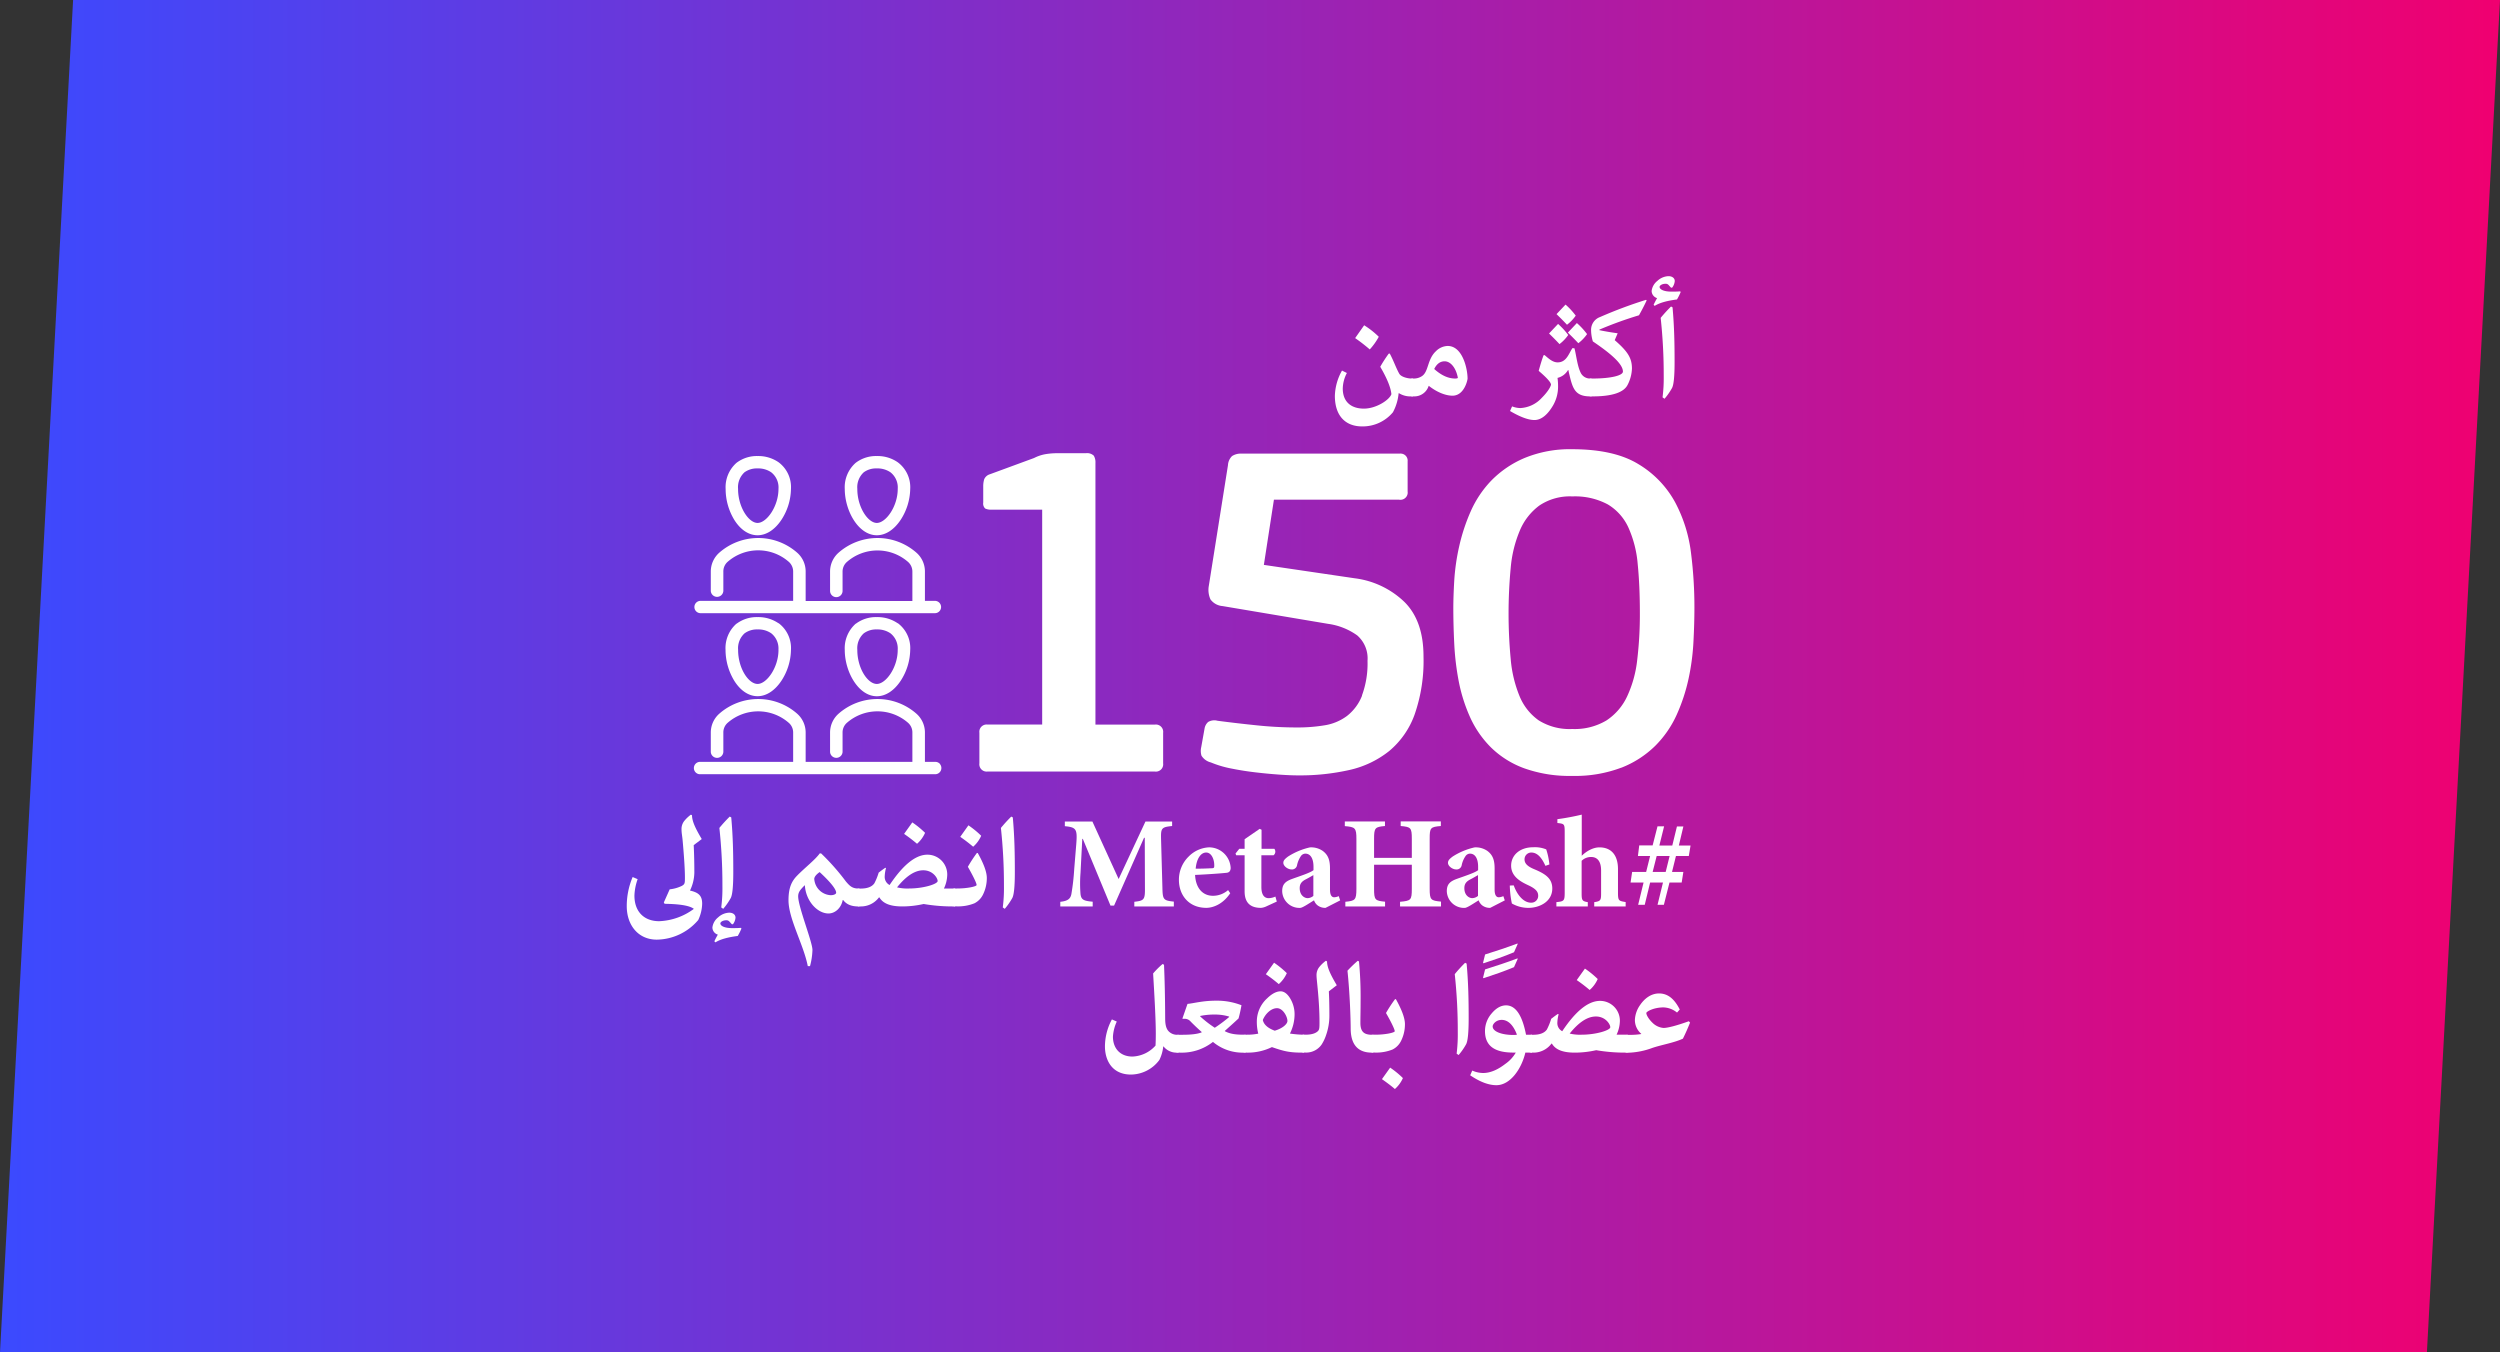 <svg id="Group_152_copy" data-name="Group 152 copy" xmlns="http://www.w3.org/2000/svg" xmlns:xlink="http://www.w3.org/1999/xlink" viewBox="0 0 1026 555"><rect x="0" y="0" width="1026" height="555" fill="#333333" stroke="none"/><defs><linearGradient id="linear-gradient" x1="1027.33" y1="-8833.26" x2="1369.33" y2="-8833.26" gradientTransform="matrix(3, 0, 0, -3, -3082, -26222.28)" gradientUnits="userSpaceOnUse"><stop offset="0" stop-color="#3b4aff"/><stop offset="1" stop-color="#f00070"/></linearGradient></defs><title>People_AR</title><path d="M30,0h996L996,555H0Z" transform="translate(0 0)" style="fill:url(#linear-gradient)"/><path id="_150" data-name=" 150" d="M474,316.65a3,3,0,0,0,3.35-3.39V300.75a3,3,0,0,0-3.35-3.38H449.57V190a5.22,5.22,0,0,0-.69-3,4,4,0,0,0-3.25-1H434a29.14,29.14,0,0,0-5,.4,16.39,16.39,0,0,0-4.62,1.57l-18.11,6.66a3.68,3.68,0,0,0-2.36,2.07,9.92,9.92,0,0,0-.39,2.86v6.67a2.8,2.8,0,0,0,.79,2.46,5.61,5.61,0,0,0,2.77.47h20.63v88.2H405.29a3,3,0,0,0-3.35,2.54,3.37,3.37,0,0,0,0,.84v12.51a3,3,0,0,0,3.34,3.39Zm85-31.19a19.67,19.67,0,0,1-6.2,8.37,20.79,20.79,0,0,1-9.15,3.83,67,67,0,0,1-11.31.89,158.49,158.49,0,0,1-16.73-.89q-8.46-.87-15.93-1.86a5,5,0,0,0-3.84.49,4.61,4.61,0,0,0-1.48,2.65l-1.37,7.66a6.86,6.86,0,0,0,.1,3.54,6.33,6.33,0,0,0,3.83,2.76,43.8,43.8,0,0,0,8.76,2.57q5,1,10.13,1.57c3.41.4,6.62.68,9.64.89s5.44.29,7.28.29A92.32,92.32,0,0,0,553.81,316a40.18,40.18,0,0,0,16.33-7.79,34.85,34.85,0,0,0,10.43-15,67,67,0,0,0,3.64-23.79q0-14.56-7.77-22.32a35.8,35.8,0,0,0-20.37-9.76l-37.38-5.51,4.13-26.76h51.35a3,3,0,0,0,3.52-2.47,3.09,3.09,0,0,0,0-.86V189.34a2.88,2.88,0,0,0-2.56-3.17,2.54,2.54,0,0,0-.78,0H509.64a6.63,6.63,0,0,0-4,1,5.61,5.61,0,0,0-1.68,3.73l-7.87,49.58a9.41,9.41,0,0,0,.69,5.51,6.79,6.79,0,0,0,5,2.75l43.28,7.29A26.72,26.72,0,0,1,557,260.77a12.5,12.5,0,0,1,4.23,10.42A37.7,37.7,0,0,1,558.93,285.46Zm106.4,29.61a41.27,41.27,0,0,0,13.87-8.94,43.08,43.08,0,0,0,8.85-12.8A73.91,73.91,0,0,0,693,278.48,95.46,95.46,0,0,0,695,263.24c.26-5.06.39-9.6.39-13.69A176.41,176.41,0,0,0,694,227a59.35,59.35,0,0,0-6.6-21,41.22,41.22,0,0,0-15.05-15.55q-9.93-6.06-27-6.09A48.86,48.86,0,0,0,625.59,188a41.78,41.78,0,0,0-13.48,9.15,43.43,43.43,0,0,0-8.56,12.78,77.09,77.09,0,0,0-4.72,14.38,88.51,88.51,0,0,0-2,13.85c-.26,4.48-.39,8.26-.39,11.41,0,4.61.13,9.52.39,14.77a110.08,110.08,0,0,0,1.87,15.45,67,67,0,0,0,4.62,14.55,41.63,41.63,0,0,0,8.56,12.39,38.11,38.11,0,0,0,13.58,8.55,55.18,55.18,0,0,0,19.77,3.15A53.48,53.48,0,0,0,665.33,315.07ZM659.82,207a21.33,21.33,0,0,1,8.46,9.47,45.85,45.85,0,0,1,3.84,15.09c.59,5.9.88,12.61.88,20.09a156.56,156.56,0,0,1-1.08,19.12,47.84,47.84,0,0,1-4.13,15,23.88,23.88,0,0,1-8.46,9.87,25.34,25.34,0,0,1-14.07,3.54,23.85,23.85,0,0,1-13.77-3.54,22.62,22.62,0,0,1-7.87-9.95A51.57,51.57,0,0,1,620,270.56,199.81,199.81,0,0,1,620,233a50.27,50.27,0,0,1,3.74-15.26,24.44,24.44,0,0,1,8-10.26,22.44,22.44,0,0,1,13.57-3.75A28.45,28.45,0,0,1,659.82,207Z" transform="translate(0 0)" style="fill:#fff"/><path d="M359.87,258.32h-.08a8.54,8.54,0,0,0-5.32,1.61,8.26,8.26,0,0,0-2.64,6.74v.09c0,7.5,4.4,13.93,8,13.93s8.58-6.76,8.58-13.93v-.08a7.94,7.94,0,0,0-3-6.78A9.45,9.45,0,0,0,359.87,258.32Z" transform="translate(0 0)" style="fill:none"/><path d="M319.47,200.6a7.88,7.88,0,0,0-3-6.78,9.37,9.37,0,0,0-5.53-1.58h-.08a8.64,8.64,0,0,0-5.34,1.59,8.3,8.3,0,0,0-2.64,6.76v.09c0,7.5,4.41,13.93,8,13.93s8.57-6.76,8.57-13.93Z" transform="translate(0 0)" style="fill:none"/><path d="M368.42,200.6a7.89,7.89,0,0,0-3-6.78,9.41,9.41,0,0,0-5.55-1.58h-.08a8.51,8.51,0,0,0-5.31,1.59,8.28,8.28,0,0,0-2.65,6.76v.09c0,7.5,4.4,13.93,8,13.93s8.58-6.76,8.58-13.93Z" transform="translate(0 0)" style="fill:none"/><path d="M310.94,258.32h-.08a8.57,8.57,0,0,0-5.34,1.61,8.26,8.26,0,0,0-2.64,6.74v.09c0,7.5,4.41,13.93,8,13.93s8.57-6.76,8.57-13.93v-.08a7.94,7.94,0,0,0-3-6.78A9.3,9.3,0,0,0,310.94,258.32Z" transform="translate(0 0)" style="fill:none"/><path d="M368.42,255.79a14.59,14.59,0,0,0-8.58-2.53,13.68,13.68,0,0,0-8.58,2.7l-.07,0a13.4,13.4,0,0,0-4.5,10.78c0,9,5.63,19,13.15,19,3.63,0,7.12-2.28,9.84-6.41a23.94,23.94,0,0,0,3.87-12.57,12.74,12.74,0,0,0-5.08-11Zm0,10.89v.08c0,7.17-4.84,13.93-8.58,13.93s-8-6.43-8-13.93v-.09a8.26,8.26,0,0,1,2.64-6.74,8.54,8.54,0,0,1,5.32-1.61h.08a9.45,9.45,0,0,1,5.55,1.58A7.94,7.94,0,0,1,368.42,266.68Z" transform="translate(0 0)" style="fill:#fff"/><path d="M385.83,313.61a2.53,2.53,0,0,0-1.71-.93,2.57,2.57,0,0,0-.48,0h-4.05V300.61a10.31,10.31,0,0,0-3.58-7.79,24.21,24.21,0,0,0-31.77,0,10.33,10.33,0,0,0-3.58,7.79v8a2.57,2.57,0,0,0,5.13,0V300.6a5.25,5.25,0,0,1,1.83-4,19.07,19.07,0,0,1,25,0,5.25,5.25,0,0,1,1.82,4v12.06H330.64V300.61a10.31,10.31,0,0,0-3.58-7.79,24.21,24.21,0,0,0-31.77,0,10.33,10.33,0,0,0-3.58,7.79v8a2.58,2.58,0,0,0,5.15,0v-8a5.23,5.23,0,0,1,1.81-4,19.06,19.06,0,0,1,25,0,5.23,5.23,0,0,1,1.84,4v12.06h-38a2.55,2.55,0,0,0-2.18,4.14,2.53,2.53,0,0,0,1.71.93l.27,0h96.28a2.55,2.55,0,0,0,2.19-4.14Z" transform="translate(0 0)" style="fill:#fff"/><path d="M319.49,255.78a14.61,14.61,0,0,0-8.58-2.52,13.78,13.78,0,0,0-8.6,2.7l-.07,0a13.35,13.35,0,0,0-4.48,10.78,24.56,24.56,0,0,0,3.6,12.68c2.56,4.06,5.94,6.3,9.54,6.3s7.12-2.28,9.84-6.41a23.79,23.79,0,0,0,3.87-12.57,12.74,12.74,0,0,0-5.08-11Zm0,10.9v.08c0,7.17-4.83,13.93-8.57,13.93s-8-6.43-8-13.93v-.09a8.26,8.26,0,0,1,2.64-6.74,8.57,8.57,0,0,1,5.34-1.61h.08a9.3,9.3,0,0,1,5.53,1.58A7.94,7.94,0,0,1,319.47,266.68Z" transform="translate(0 0)" style="fill:#fff"/><path d="M301.37,213.38c2.55,4.06,5.93,6.29,9.53,6.29s7.12-2.27,9.84-6.4a23.78,23.78,0,0,0,3.87-12.56,12.72,12.72,0,0,0-5.08-11l0,0a14.66,14.66,0,0,0-8.58-2.55,13.74,13.74,0,0,0-8.6,2.72l-.07.05a13.32,13.32,0,0,0-4.48,10.78A24.49,24.49,0,0,0,301.37,213.38Zm9.53,1.23c-3.61,0-8-6.43-8-13.93v-.09a8.3,8.3,0,0,1,2.64-6.76,8.64,8.64,0,0,1,5.34-1.59h.08a9.37,9.37,0,0,1,5.53,1.58,7.88,7.88,0,0,1,3,6.78v.08C319.47,207.85,314.64,214.61,310.9,214.61Z" transform="translate(0 0)" style="fill:#fff"/><path d="M359.84,219.67c3.63,0,7.12-2.27,9.84-6.4a24,24,0,0,0,3.87-12.56,12.74,12.74,0,0,0-5.12-11,14.54,14.54,0,0,0-8.59-2.55,13.72,13.72,0,0,0-8.58,2.72l-.07.05a13.34,13.34,0,0,0-4.5,10.78C346.71,209.67,352.32,219.67,359.84,219.67Zm0-5.06c-3.61,0-8-6.43-8-13.93v-.09a8.28,8.28,0,0,1,2.65-6.76,8.51,8.51,0,0,1,5.31-1.59h.08a9.41,9.41,0,0,1,5.55,1.58,7.89,7.89,0,0,1,3,6.78v.08C368.42,207.85,363.58,214.61,359.84,214.61Z" transform="translate(0 0)" style="fill:#fff"/><path d="M287.52,251.65h96.17a2.53,2.53,0,1,0,0-5.06h-4.1V234.53a10.26,10.26,0,0,0-3.58-7.79,24.21,24.21,0,0,0-31.77,0,10.33,10.33,0,0,0-3.58,7.79v8a2.6,2.6,0,0,0,.77,1.81,2.54,2.54,0,0,0,1.82.73,2.57,2.57,0,0,0,2.54-2.55v-7.94a5.26,5.26,0,0,1,1.83-4,19.06,19.06,0,0,1,25,0,5.27,5.27,0,0,1,1.82,4v12.06H330.64V234.53a10.26,10.26,0,0,0-3.58-7.79,24.21,24.21,0,0,0-31.77,0,10.33,10.33,0,0,0-3.58,7.79v8a2.58,2.58,0,0,0,5.15,0v-8a5.24,5.24,0,0,1,1.81-4,19.06,19.06,0,0,1,25,0,5.32,5.32,0,0,1,1.84,4v12.06h-38a2.53,2.53,0,1,0,0,5.06Z" transform="translate(0 0)" style="fill:#fff"/><path d="M284,334.58c0,2.41,1.39,5.38,4,9.77l-3.3,2.49c.19,3.92.26,7.84.26,11.32a17.55,17.55,0,0,1-1.79,7.32c3.26.77,5,1.87,5,5.39a16.61,16.61,0,0,1-1.61,6.7,22.67,22.67,0,0,1-17,8.06c-7.72,0-12.34-6.05-12.34-13.7a30.63,30.63,0,0,1,2.42-12l2.05.88a22.14,22.14,0,0,0-1.32,6.74c0,6.74,4.1,10.51,10.15,10.51A25.51,25.51,0,0,0,284.76,373c-1.76-1.39-6.11-2-12-2.08l-.33-.55,2.41-5.39a14.91,14.91,0,0,0,5-1.42c1.25-.7,1.25-1.14,1.25-3.52,0-3.81-.51-10.4-.92-14.9-.14-1.83-.47-3.23-.47-4.66a5.34,5.34,0,0,1,1-3.4,14.5,14.5,0,0,1,2.85-2.75Z" transform="translate(0 0)" style="fill:#fff"/><path d="M300.33,379.29l-1-1.1a1.55,1.55,0,0,0-1.25-.51c-1.46,0-2.45.73-2.45,1.28,0,1,1.68,1.94,4.8,1.94,1.35,0,2.41,0,3.69-.11l.15.33a23,23,0,0,1-1.5,3c-4,.51-7.14,1.35-9.16,2.63l-.44-.44c.44-.95.92-1.86,1.43-2.74a3.11,3.11,0,0,1-2.23-2.93,6.24,6.24,0,0,1,2.34-4.14,7.07,7.07,0,0,1,4.54-1.94c1.58,0,2.6.81,2.6,2.05a5,5,0,0,1-1.06,2.71ZM296,372.41a62,62,0,0,0,.48-8.83,217,217,0,0,0-1.25-23.8,60.74,60.74,0,0,1,4.25-4.65l.62.32c.73,7.91.84,15.31.84,22.42,0,5.75-.33,9.59-1.13,10.84a26.42,26.42,0,0,1-3,4.28Z" transform="translate(0 0)" style="fill:#fff"/><path d="M337,350.25a93.13,93.13,0,0,1,10.18,11.54c1.4,1.61,2.46,2.85,5,2.85h.51V372h-.51c-3,0-4.94-1-6.15-2.64h-.18c-.59,3.22-3.08,5.53-5.83,5.53-4.54,0-9.3-5.05-9.7-11.54h-.11c-1.72,1.76-2.64,2.75-2.64,4.51,0,4.25,5.86,18.75,5.86,22a28.53,28.53,0,0,1-1,6.63h-.92c-1.68-8.71-7.91-19.44-7.91-27,0-5.2,1.32-7.87,3.55-10.14,3-3.08,7.62-6.7,9.27-9.12Zm-2.82,10.58a7.15,7.15,0,0,0,6.74,6.56c1.36,0,2.24-.51,2.24-1,0-1.5-2.46-4.5-6.78-8.49C335,358.89,334.16,359.84,334.16,360.83Z" transform="translate(0 0)" style="fill:#fff"/><path d="M363.61,356.26a15.74,15.74,0,0,0-.52,3.33,3.74,3.74,0,0,0,2,3.62c5.16-7.72,10.37-12.45,15.53-12.45a8.13,8.13,0,0,1,8.13,8.21,13.67,13.67,0,0,1-1.36,5.67H392V372h-.51a70.6,70.6,0,0,1-12.42-1,39.94,39.94,0,0,1-8.75,1c-4.36,0-7.77-.92-9.41-3.7h-.19a9.21,9.21,0,0,1-7.54,3.7h-.48c-1.75,0-2.56-1.91-2.56-3.67s.81-3.66,2.56-3.66h.52c2.74,0,4.65-.73,5.64-2.2a24.5,24.5,0,0,0,1.75-4.35c.88-.66,1.76-1.36,2.75-2Zm9.44,8.38c6,0,11.76-1.83,11.76-3.07s-2-4.4-5.9-4.4c-3.58,0-7.17,2.53-10.76,7A17.75,17.75,0,0,0,373.05,364.64Zm1.36-27.13a37.66,37.66,0,0,1,5.24,4.28,12.77,12.77,0,0,1-3.3,4.5,65.21,65.21,0,0,0-5.31-4.06Z" transform="translate(0 0)" style="fill:#fff"/><path d="M401.29,350.1c2.53,4.54,3.7,7.88,3.7,10.22a15.26,15.26,0,0,1-1.5,6.67,7.92,7.92,0,0,1-3.59,3.73,18,18,0,0,1-7.4,1.25H392c-1.76,0-2.57-1.91-2.57-3.67s.81-3.66,2.57-3.66h.8c4.21,0,8-.84,8-1.43,0-.87-1.91-4.57-3.59-7.47a55.52,55.52,0,0,1,3.73-5.71Zm-3.85-11.39a37.27,37.27,0,0,1,5.24,4.29,12.8,12.8,0,0,1-3.29,4.5,66.45,66.45,0,0,0-5.31-4.06Z" transform="translate(0 0)" style="fill:#fff"/><path d="M411.54,372.41a62,62,0,0,0,.48-8.83,217,217,0,0,0-1.25-23.8,60.74,60.74,0,0,1,4.25-4.65l.63.32c.73,7.91.84,15.31.84,22.42,0,5.75-.33,9.59-1.14,10.84a26.42,26.42,0,0,1-3,4.28Z" transform="translate(0 0)" style="fill:#fff"/><path d="M465.52,372v-1.91c4.1-.44,4.43-.91,4.36-5.89l-.07-20.37h-.3l-12.3,27.84h-1.46l-11.36-27.4h-.22l-.73,14a55.72,55.72,0,0,0,0,8.64c.29,2.35,1.28,2.82,5,3.15V372h-13.3v-1.91c3.12-.29,4.18-1.28,4.55-3.15a93.63,93.63,0,0,0,1.17-10.25l.84-10.26c.48-6.11.07-6.92-4.69-7.36v-1.9h11.32l10.76,23.58,11-23.58h10.95V339c-4.43.44-4.65.92-4.54,5.46l.55,19.67c.11,5,.29,5.45,4.69,5.89V372Z" transform="translate(0 0)" style="fill:#fff"/><path d="M504.89,366.58c-3.3,4.95-7.62,6-9.81,6-7.25,0-11.25-5.27-11.25-11.46a13.27,13.27,0,0,1,4-9.6,12.52,12.52,0,0,1,8.38-3.77h0a8.9,8.9,0,0,1,8.86,8.53c-.07,1-.44,1.76-1.61,1.91s-7.69.66-13,.88c.29,5.75,3.4,8.56,7.32,8.56A9.4,9.4,0,0,0,504,365.3ZM495,349.88c-2.09,0-3.92,2.35-4.29,6.63,2.24,0,4.33-.07,6.52-.18.81,0,1.1-.11,1.1-.95.08-2.79-1.21-5.5-3.29-5.5Z" transform="translate(0 0)" style="fill:#fff"/><path d="M519.65,372a6.14,6.14,0,0,1-2.13.59c-4.21,0-6.73-1.94-6.73-6.78V351h-3.45l-.29-.7,1.54-1.94h2.2v-3.95l6.19-4.25.76.37v7.83H523a1.89,1.89,0,0,1-.33,2.64h-5v13c0,4.21,2,4.61,3,4.61a7.06,7.06,0,0,0,2.75-.66L524,370Z" transform="translate(0 0)" style="fill:#fff"/><path d="M544,372.59a5.14,5.14,0,0,1-3.36-1.1,4.48,4.48,0,0,1-1.36-2c-2.2,1.35-4.76,3.11-5.71,3.11a7.07,7.07,0,0,1-7.36-6.85c0-2.86,1.32-4.06,4.21-5.09,3.37-1.21,7.36-2.49,8.64-3.55v-1.36c0-3.44-1.24-5.42-3.37-5.42a2.3,2.3,0,0,0-1.76.95,10.6,10.6,0,0,0-1.61,3.74,2.1,2.1,0,0,1-2.34,1.79c-1.39,0-3.3-1.31-3.3-2.71,0-1,.7-1.64,1.91-2.56a28.07,28.07,0,0,1,9-3.77,8.37,8.37,0,0,1,5.24,1.43c2.49,1.83,3,4.21,3,7.32v8.57c0,2.53.88,3.15,1.72,3.15a4.91,4.91,0,0,0,1.87-.47l.59,1.75ZM539,359.15c-.95.55-1.87,1.1-3,1.68-1.69.85-2.6,1.8-2.6,3.67,0,3,2,4.1,3.26,4.1a3.88,3.88,0,0,0,2.34-.92Z" transform="translate(0 0)" style="fill:#fff"/><path d="M591.32,339c-4.32.37-4.58.7-4.58,5.28v20.43c0,4.62.44,4.91,4.65,5.31V372H574.58v-1.91c4.47-.4,4.83-.69,4.83-5.31V354.9H563.92v9.85c0,4.62.41,4.91,4.51,5.31V372h-16.3v-1.91c4-.4,4.54-.69,4.54-5.31V344.32c0-4.58-.51-4.91-4.76-5.28v-1.9h16.48V339c-4.06.37-4.47.7-4.47,5.28v7.8h15.49v-7.8c0-4.58-.36-4.91-4.57-5.28v-1.9h16.48Z" transform="translate(0 0)" style="fill:#fff"/><path d="M611.57,372.59a5.15,5.15,0,0,1-3.37-1.1,4.65,4.65,0,0,1-1.36-2c-2.19,1.35-4.76,3.11-5.71,3.11a7.08,7.08,0,0,1-7.36-6.85c0-2.86,1.32-4.06,4.21-5.09,3.37-1.21,7.36-2.49,8.64-3.55v-1.36c0-3.44-1.24-5.42-3.37-5.42a2.26,2.26,0,0,0-1.75.95,10.24,10.24,0,0,0-1.61,3.74,2.11,2.11,0,0,1-2.35,1.79c-1.39,0-3.29-1.31-3.29-2.71,0-1,.69-1.64,1.9-2.56a28.07,28.07,0,0,1,9-3.77,8.35,8.35,0,0,1,5.24,1.43c2.49,1.83,3,4.21,3,7.32v8.57c0,2.53.87,3.15,1.72,3.15a4.91,4.91,0,0,0,1.86-.47l.59,1.75Zm-5-13.44c-1,.55-1.86,1.1-3,1.68-1.68.85-2.6,1.8-2.6,3.67,0,3,2,4.1,3.26,4.1a3.88,3.88,0,0,0,2.34-.92Z" transform="translate(0 0)" style="fill:#fff"/><path d="M634.24,355.34c-1.43-3.15-3.19-5.46-5.79-5.46a2.77,2.77,0,0,0-2.78,2.82c0,1.65,1.21,2.9,4.1,4.07,4.43,1.87,7.29,3.73,7.29,7.87,0,5.35-5.17,7.95-9.82,7.95a13.62,13.62,0,0,1-6.77-1.8,39.91,39.91,0,0,1-.85-7.36l1.62-.07c1.17,3.37,3.73,7.1,7.1,7.1a2.8,2.8,0,0,0,2.93-2.82c0-1.5-.7-2.78-4.1-4.35-2.46-1.18-7-3.26-7-8,0-4.25,3.45-7.58,9.12-7.58a12.24,12.24,0,0,1,5.28.88,28.46,28.46,0,0,1,1.31,6.19Z" transform="translate(0 0)" style="fill:#fff"/><path d="M654.27,372v-1.76c2.67-.37,2.82-.81,2.82-3.7v-9.27c0-4.17-1.87-5.56-4.07-5.56a5.48,5.48,0,0,0-3.92,1.57v13.26c0,2.89.19,3.33,2.53,3.7V372H638.74v-1.76c3.08-.33,3.41-.48,3.41-3.88V341.39c0-3.3-.22-3.3-3-3.63v-1.57a97.87,97.87,0,0,0,10-1.87V351.2c1.91-1.87,4.62-3.44,7.26-3.44,4.68,0,7.61,3,7.61,8.93v9.64c0,3.4.33,3.4,3.15,3.88V372Z" transform="translate(0 0)" style="fill:#fff"/><path d="M693.09,351.31h-5.28l-1.61,6.52h4.65l-.69,4.36h-5l-2.31,9.15h-2.6l2.24-9.15h-5.28L675,371.34h-2.71l2.23-9.15h-5.34l.65-4.36h5.75l1.62-6.52h-5l.54-4.36h5.5l2-7.83h2.71L681,347h5.31l1.91-7.83h2.64L689,347h4.8Zm-13.19,0-1.65,6.52h5.35l1.61-6.52Z" transform="translate(0 0)" style="fill:#fff"/><path d="M483.69,432h-.52a6.78,6.78,0,0,1-5.64-2.53h-.14a16,16,0,0,1-1.58,5.53,14.69,14.69,0,0,1-11.64,6c-8,0-10.7-6.15-10.7-11.53a23.49,23.49,0,0,1,2.86-11.1l2,.88a17.31,17.31,0,0,0-1.58,6.19c0,4.84,3,8.17,8,8.17a13.32,13.32,0,0,0,9.48-4.51c.08-1.72.11-3.37.11-4.87,0-5.93-.58-16-1.1-24.72a33.1,33.1,0,0,1,3.89-3.88l.58.29c.26,5.72.44,13,.48,22.16,0,2.38.4,4,1.32,5.05a4.77,4.77,0,0,0,3.69,1.54h.52Z" transform="translate(0 0)" style="fill:#fff"/><path d="M502.69,423.21c2.38,1.25,4.84,1.43,8,1.43h.52V432h-.52a19,19,0,0,1-12.89-4.4A20.77,20.77,0,0,1,484.2,432h-.51c-1.76,0-2.57-1.91-2.57-3.67s.81-3.66,2.57-3.66h1.57q5.55,0,7.91-1v-.14c-1.43-1.25-2.89-2.64-4.5-4.25a3.21,3.21,0,0,0-2.38-1.17h-.92l-.11-.11,2.09-6c2.6-.22,6.08-1.32,11.79-1.32a27.5,27.5,0,0,1,10.36,1.87c-.32,1.79-.69,3.62-1.2,5.42-1.91,1.79-3.81,3.48-5.61,5.09Zm1.76-6a19.67,19.67,0,0,0-5.82-.84,28.12,28.12,0,0,0-6.08.58v.18a44.89,44.89,0,0,0,6,4.66,61,61,0,0,0,5.89-4.4Z" transform="translate(0 0)" style="fill:#fff"/><path d="M511.74,424.64a21.61,21.61,0,0,0,4.65-.44,19.6,19.6,0,0,1-.59-4.83,12.92,12.92,0,0,1,4.21-9.63c1.76-1.72,3.67-2.9,5.53-2.9,1.47,0,2.64,1,3.59,2.35a12.53,12.53,0,0,1,2.16,7.4,17.74,17.74,0,0,1-1.9,7.58,42.35,42.35,0,0,0,5.31.47h.51V432h-.51c-5.38,0-7.54-.48-12.71-2.27A22.61,22.61,0,0,1,511.74,432h-.51c-1.76,0-2.57-1.91-2.57-3.67s.81-3.66,2.57-3.66ZM523.16,423c3.23-.95,5.2-2.75,5.2-4,0-1.76-1.83-5.24-4.28-5.24s-4.8,2.35-5.82,4.84C518.66,420.54,520.42,422,523.16,423Zm-.29-27.91a38.45,38.45,0,0,1,5.24,4.29,13,13,0,0,1-3.3,4.5,63,63,0,0,0-5.31-4.06Z" transform="translate(0 0)" style="fill:#fff"/><path d="M544.62,394.58c0,2.41,1.4,5.38,4,9.77l-3.26,2.49c.15,2.82.22,6.27.22,9.85a24,24,0,0,1-1.35,8.1,17.29,17.29,0,0,1-1.83,3.88,7.7,7.7,0,0,1-6.7,3.3h-.52c-1.75,0-2.56-1.91-2.56-3.67s.81-3.66,2.56-3.66h.52c2.34,0,4.13-.44,5.2-1.5.62-.62.62-1.65.62-3.63,0-9.11-1.21-17.24-1.21-19.08a5.34,5.34,0,0,1,1-3.4,14.79,14.79,0,0,1,2.85-2.75Z" transform="translate(0 0)" style="fill:#fff"/><path d="M563.59,432H563c-5,0-8.57-2.53-8.68-9.67,0-4.18-.36-14.94-1.32-23.95a55.4,55.4,0,0,1,4.22-4.07l.51.26a156.76,156.76,0,0,1,.66,16.41c0,3.84-.08,5.78-.08,8.78,0,3.67,1.47,4.91,4.8,4.91h.51Z" transform="translate(0 0)" style="fill:#fff"/><path d="M572.9,410.1c2.52,4.54,3.69,7.88,3.69,10.22a15.26,15.26,0,0,1-1.5,6.67,7.83,7.83,0,0,1-3.59,3.73,17.9,17.9,0,0,1-7.39,1.25h-.52c-1.75,0-2.56-1.91-2.56-3.67s.81-3.66,2.56-3.66h.81c4.21,0,8-.84,8-1.43,0-.87-1.9-4.57-3.59-7.47a55.51,55.51,0,0,1,3.74-5.71Zm-2.38,28.06a37,37,0,0,1,5.23,4.28,12.71,12.71,0,0,1-3.29,4.5c-1.5-1.31-3.34-2.67-5.31-4.06Z" transform="translate(0 0)" style="fill:#fff"/><path d="M597.8,432.41a63.62,63.62,0,0,0,.47-8.83,217,217,0,0,0-1.24-23.8,58.75,58.75,0,0,1,4.25-4.65l.62.32c.73,7.91.84,15.31.84,22.42,0,5.75-.33,9.59-1.13,10.84a25.91,25.91,0,0,1-3,4.28Z" transform="translate(0 0)" style="fill:#fff"/><path d="M621.35,390.8c-4,1.69-8.24,3.15-12.53,4.54l-.18-.21.84-3.41c4.54-1.43,9-2.89,13.26-4.5l.14.14Zm0,6.12c-4,1.68-8.24,3.15-12.53,4.54l-.18-.22.84-3.4c4.54-1.43,9-2.9,13.26-4.51l.14.15Z" transform="translate(0 0)" style="fill:#fff"/><path d="M628.74,424.64V432H626c-1.54,6.62-6.16,13.36-11.87,13.36-3.3,0-6.88-1.43-10.77-4.06l.85-1.94a11.19,11.19,0,0,0,4.46,1c3.15,0,6.23-1.5,9.16-3.77a14.41,14.41,0,0,0,4.25-4.61h-1c-7,0-11.64-2.24-11.64-8.83a11,11,0,0,1,2.78-7.29c1.76-2.09,3.74-3.26,5.86-3.26,4.1,0,6.74,4.43,8.2,12.05Zm-12.45-6.08c-2.34,0-3.7,1.76-3.7,2.68,0,2.12,3.74,3.51,8.54,3.51a8,8,0,0,0,1.42-.11C621.2,421,619.11,418.56,616.29,418.56Z" transform="translate(0 0)" style="fill:#fff"/><path d="M639.66,416.26a15.74,15.74,0,0,0-.52,3.33,3.74,3.74,0,0,0,2,3.62c5.16-7.72,10.36-12.45,15.53-12.45a8.13,8.13,0,0,1,8.13,8.21,13.67,13.67,0,0,1-1.36,5.67H668V432h-.52a70.56,70.56,0,0,1-12.41-1,39.94,39.94,0,0,1-8.75,1c-4.36,0-7.77-.92-9.41-3.7h-.19a9.21,9.21,0,0,1-7.54,3.7h-.48c-1.75,0-2.56-1.91-2.56-3.67s.81-3.66,2.56-3.66h.52c2.74,0,4.65-.73,5.64-2.2a24.5,24.5,0,0,0,1.75-4.35c.88-.66,1.76-1.36,2.75-2Zm9.44,8.38c6,0,11.76-1.83,11.76-3.07s-2-4.4-5.9-4.4c-3.58,0-7.17,2.53-10.76,7A17.75,17.75,0,0,0,649.1,424.64Zm1.36-27.13a37.66,37.66,0,0,1,5.24,4.28,12.77,12.77,0,0,1-3.3,4.5,65.21,65.21,0,0,0-5.31-4.06Z" transform="translate(0 0)" style="fill:#fff"/><path d="M688.25,415.56a9.21,9.21,0,0,0-5.53-2.12c-4.06,0-7.07,1.72-7.07,2.3,0,.88,1.1,2.64,2.53,4a7.29,7.29,0,0,0,4.54,2.13c1.61,0,5.17-.88,10.37-2.75l.51.55c-.88,2.2-1.83,4.4-2.93,6.59-3.48,1.65-8.75,2.53-12.45,3.77a31.23,31.23,0,0,1-9.67,2H668c-1.76,0-2.57-1.91-2.57-3.67s.81-3.66,2.57-3.66h.51a27.71,27.71,0,0,0,5.05-.33v-.11a7.44,7.44,0,0,1-2.6-5.71,11.4,11.4,0,0,1,2.13-6.08c1.87-2.75,4.54-4.76,7.8-4.76,3.73,0,6.37,2.42,8.49,6.59Z" transform="translate(0 0)" style="fill:#fff"/><path d="M570.36,145.1c1.61,3,2.6,6,3.92,8.31.77,1.28,3.4,1.94,5.05,1.94h.51v7.33h-.51a8.89,8.89,0,0,1-5.2-1.32H574a20.29,20.29,0,0,1-2.34,7.83A16.14,16.14,0,0,1,559,175c-6.67,0-11.17-4.17-11.17-12.56a22.35,22.35,0,0,1,2.93-10.36l2,1a14.33,14.33,0,0,0-1.69,6.34c0,5.68,3.63,8.28,8.68,8.28s10.51-3.59,11.28-5.94c-.25-2.67-1.76-6.44-4.58-11.24a56.23,56.23,0,0,1,3.48-5.38Zm-10.51-11.61a34.72,34.72,0,0,1,6,4.72,25.83,25.83,0,0,1-3.7,5.2,67.44,67.44,0,0,0-6-4.65Z" transform="translate(0 0)" style="fill:#fff"/><path d="M586.33,158.35a6.16,6.16,0,0,1-6.05,4.33h-.47c-1.69,0-2.53-1.76-2.53-3.67,0-1.75.81-3.66,2.56-3.66h.52a6,6,0,0,0,3.15-.95c2.85-1.8,2.19-6.92,5.78-10.25a7.07,7.07,0,0,1,4.84-2.17c6.11,0,8.16,9.34,8.16,13.41,0,.51-1.32,7-6.19,7-2.78,0-6.37-1.4-9.66-4Zm10.84-3c.69,0,1.13-.11,1.13-.33-.77-4.1-3-6.74-5.42-6.74-1.94,0-3.3,1.18-4.28,3.15C591.45,154,594.31,155.35,597.17,155.35Z" transform="translate(0 0)" style="fill:#fff"/><path d="M653.16,162.68h-.55c-6.44,0-7.25-3.48-8.72-9.71l-.25-1.13h-.11a6.85,6.85,0,0,1-4.32,3.25,26.55,26.55,0,0,1,.22,3.59,15.34,15.34,0,0,1-2.09,7.77c-2.09,3.55-4.65,5.93-7.62,5.93-2.45,0-5.82-1.24-10-3.7l.84-1.9a9.79,9.79,0,0,0,3.37.69,12.75,12.75,0,0,0,8.79-4.17c2-2,3.44-4,3.81-5.39,0-1-1.79-2.92-5.05-5.71.58-2.12,1.2-4.28,2-6.41l.4-.07c1.61,1.35,3.26,3,5.39,3,3.73,0,4.65-3.92,6.08-5.86l.8.08c.66,2.27,1.14,7.06,2.46,9.81a4.25,4.25,0,0,0,4,2.6h.51Zm-13.73-29.74a29.67,29.67,0,0,1,4.17,4.54,16.47,16.47,0,0,1-3.59,3.74c-1.39-1.51-2.82-2.93-4.28-4.36ZM642.5,125a29.26,29.26,0,0,1,4.18,4.54,16.47,16.47,0,0,1-3.59,3.74c-1.39-1.51-2.82-2.93-4.29-4.36Zm4.65,7.58a29.26,29.26,0,0,1,4.18,4.54,16.47,16.47,0,0,1-3.59,3.74c-1.39-1.51-2.82-2.93-4.28-4.36Z" transform="translate(0 0)" style="fill:#fff"/><path d="M662.68,139.6c5.49,4.76,7.07,7.44,7.07,11.69a15.71,15.71,0,0,1-1.76,6.62c-1.54,3.15-6.41,4.77-14.32,4.77h-.51c-1.76,0-2.56-1.91-2.56-3.67s.8-3.66,2.56-3.66h.51c7.33,0,12.38-1.21,12.38-2.86,0-3.07-4.91-7.36-12.34-12.37a16.63,16.63,0,0,1-.73-4.62,5.57,5.57,0,0,1,3.66-5.38,184.22,184.22,0,0,1,18.9-7.07l.25.26c-.95,2-2,4.06-3.15,6.08a159.1,159.1,0,0,0-16.26,5.89v.22c2.6.55,5.13.95,7.51,1.28Z" transform="translate(0 0)" style="fill:#fff"/><path d="M685.79,118.07l-1-1.1a1.52,1.52,0,0,0-1.25-.51c-1.46,0-2.45.73-2.45,1.28,0,1,1.69,1.94,4.8,1.94,1.35,0,2.42,0,3.7-.11l.14.33a21.78,21.78,0,0,1-1.5,3c-4,.51-7.14,1.35-9.15,2.64l-.44-.44a29.7,29.7,0,0,1,1.43-2.75,3.12,3.12,0,0,1-2.24-2.93,6.22,6.22,0,0,1,2.35-4.14,7.05,7.05,0,0,1,4.54-1.94c1.57,0,2.6.81,2.6,2a5,5,0,0,1-1.07,2.71Zm-3.48,45a61.81,61.81,0,0,0,.48-8.82,217,217,0,0,0-1.25-23.8,62.94,62.94,0,0,1,4.25-4.66l.62.33c.73,7.91.84,15.31.84,22.42,0,5.75-.33,9.59-1.13,10.84a26.42,26.42,0,0,1-3,4.28Z" transform="translate(0 0)" style="fill:#fff"/></svg>